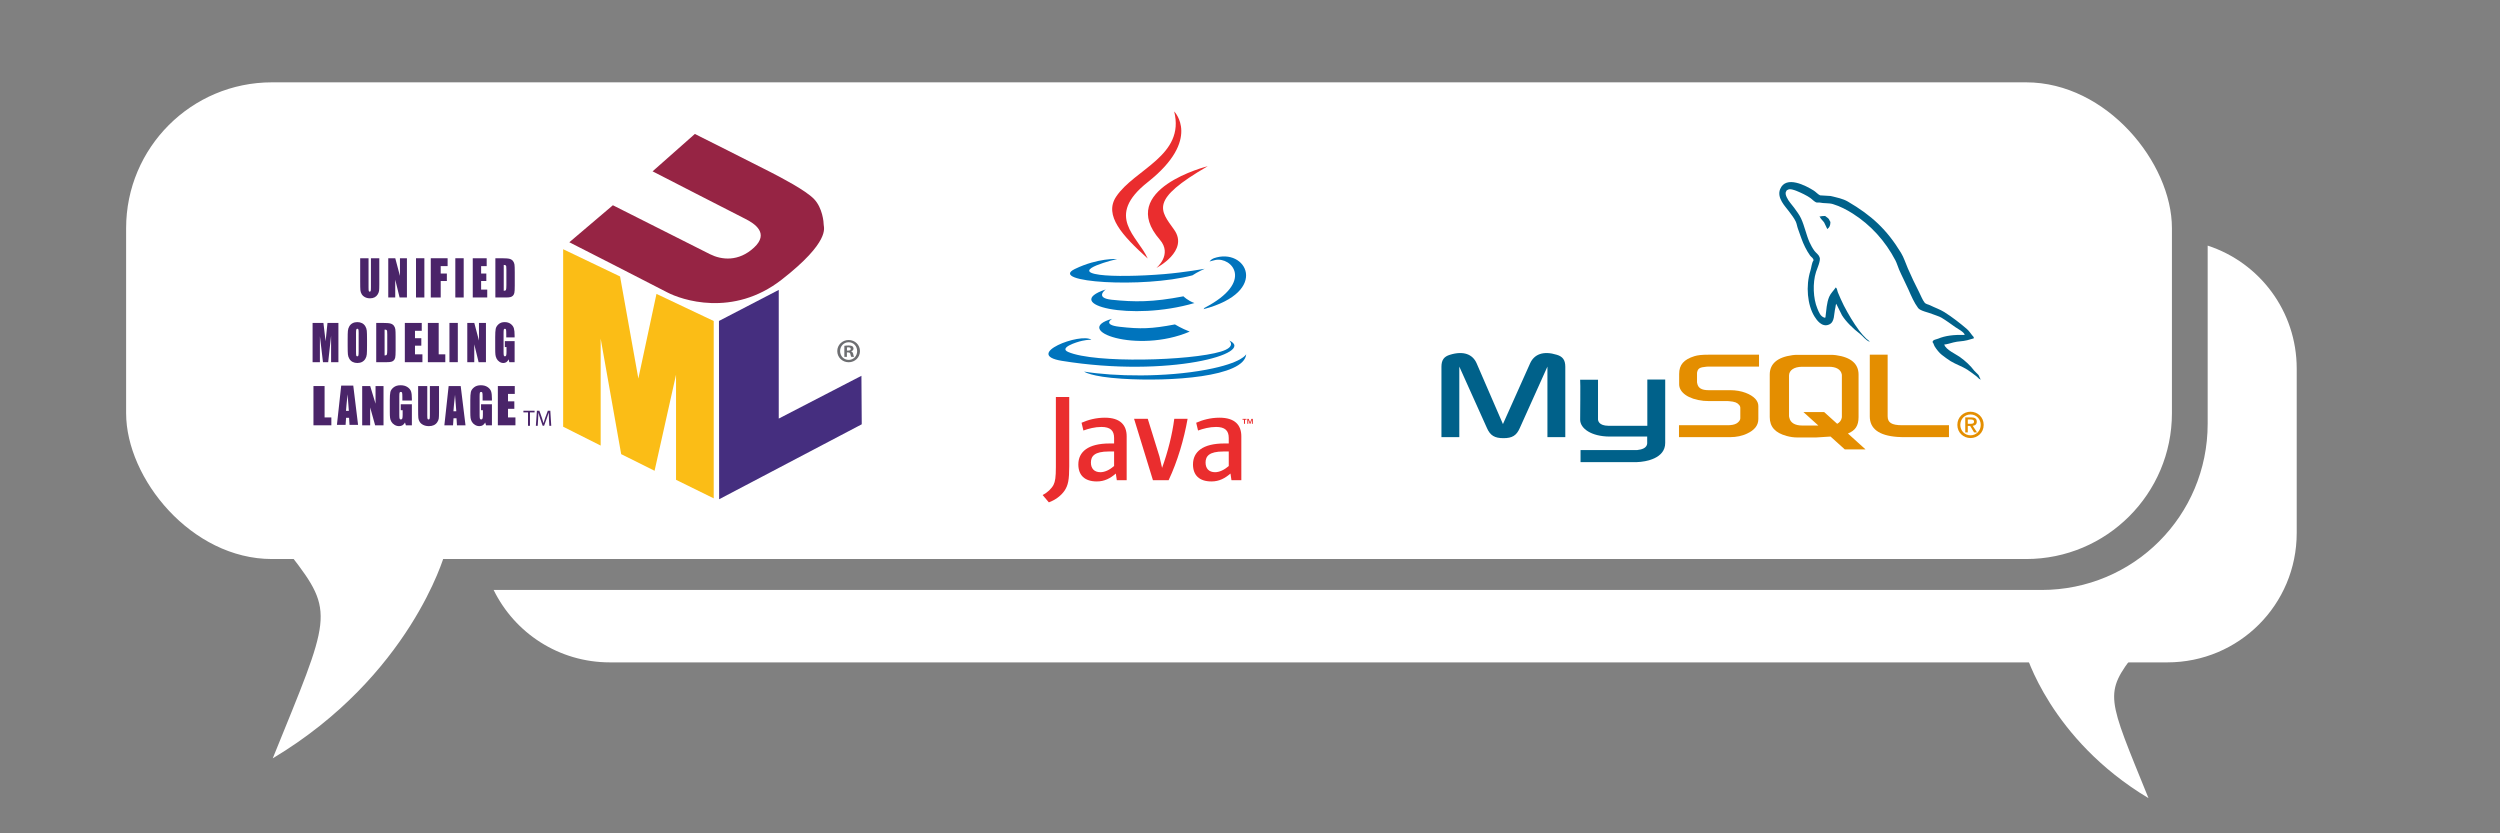 <?xml version="1.0" encoding="UTF-8" standalone="no"?>
<!-- Created with Inkscape (http://www.inkscape.org/) -->

<svg
   viewBox="0 0 476.25 158.75"
   version="1.1"
   id="svg5"
   xmlns="http://www.w3.org/2000/svg"
   xmlns:svg="http://www.w3.org/2000/svg">
  <rect x="0" y="0" width="476.25" height="158.75" fill="#808080" stroke="none"/>
  <defs
     id="defs2" />
  <g
     id="layer1">
    <path
       id="rect846-1"
       style="fill:#ffffff;stroke:#000000;stroke-width:0.176;stroke-linecap:round;stroke-miterlimit:4;stroke-dasharray:none;stroke-opacity:0"
       d="M 420.561,46.788 V 80.736 c 0,17.535 -14.117,31.652 -31.652,31.652 H 94.038 c 4.004,8.183 12.399,13.795 22.156,13.795 h 296.671 c 13.661,0 24.659,-10.998 24.659,-24.659 V 70.226 c 0,-10.971 -7.095,-20.218 -16.964,-23.438 z" />
    <rect
       style="fill:#ffffff;stroke:none;stroke-width:7.818;stroke-linecap:round;stroke-miterlimit:4;stroke-dasharray:none;stroke-opacity:0"
       id="rect846"
       width="389.726"
       height="90.809"
       x="24.026"
       y="15.685"
       ry="27.777" />
    <path
       style="fill:#ffffff;fill-opacity:1;stroke:none;stroke-width:0.228px;stroke-linecap:butt;stroke-linejoin:miter;stroke-opacity:1"
       d="m 55.379,105.753 h 29.277 c 0,0 -6.509,23.035 -32.698,38.71 10.964,-27.064 11.993,-27.662 3.421,-38.71 z"
       id="path1824" />
    <path
       style="fill:#ffffff;fill-opacity:1;stroke:none;stroke-width:0.163px;stroke-linecap:butt;stroke-linejoin:miter;stroke-opacity:1"
       d="m 406.836,124.31 h -20.977 c 0,0 4.663,16.505 23.428,27.735 -7.856,-19.391 -8.593,-19.82 -2.451,-27.735 z"
       id="path1824-9" />
    <g
       style="overflow:visible"
       id="g2444"
       transform="matrix(0.113,0,0,0.113,198.624,21.226)">
      <g
         id="g2423">
        <path
           fill-rule="evenodd"
           clip-rule="evenodd"
           fill="#0074bd"
           d="m 117.151,349.592 c 0,0 -17.265,10.049 12.301,13.44 35.824,4.09 54.13,3.501 93.596,-3.959 0,0 10.397,6.504 24.892,12.137 -88.501,37.917 -200.296,-2.197 -130.789,-21.618 z"
           id="path2397" />
        <path
           fill-rule="evenodd"
           clip-rule="evenodd"
           fill="#0074bd"
           d="m 106.331,300.104 c 0,0 -19.367,14.339 10.221,17.397 38.271,3.951 68.483,4.275 120.792,-5.792 0,0 7.218,7.332 18.585,11.339 -106.986,31.294 -226.147,2.462 -149.598,-22.944 z"
           id="path2399" />
        <path
           fill-rule="evenodd"
           clip-rule="evenodd"
           fill="#ea2d2e"
           d="m 197.494,216.145 c 21.818,25.115 -5.721,47.697 -5.721,47.697 0,0 55.367,-28.577 29.945,-64.38 -23.752,-33.373 -41.962,-49.951 56.623,-107.124 10e-4,0 -154.754,38.641 -80.847,123.807 z"
           id="path2401" />
        <path
           fill-rule="evenodd"
           clip-rule="evenodd"
           fill="#0074bd"
           d="m 314.542,386.202 c 0,0 12.781,10.536 -14.077,18.684 -51.071,15.469 -212.604,20.135 -257.47,0.619 -16.117,-7.02 14.121,-16.75 23.635,-18.805 9.92,-2.146 15.584,-1.754 15.584,-1.754 -17.937,-12.631 -115.935,24.807 -49.772,35.544 180.429,29.246 328.895,-13.173 282.1,-34.288 z"
           id="path2403" />
        <path
           fill-rule="evenodd"
           clip-rule="evenodd"
           fill="#0074bd"
           d="m 125.46,248.822 c 0,0 -82.155,19.519 -29.092,26.613 22.412,2.999 67.063,2.309 108.685,-1.183 34.006,-2.854 68.133,-8.958 68.133,-8.958 0,0 -11.982,5.14 -20.657,11.06 -83.444,21.947 -244.612,11.726 -198.207,-10.712 39.227,-18.977 71.138,-16.82 71.138,-16.82 z"
           id="path2405" />
        <path
           fill-rule="evenodd"
           clip-rule="evenodd"
           fill="#0074bd"
           d="m 272.846,331.198 c 84.818,-44.063 45.597,-86.412 18.223,-80.708 -6.694,1.397 -9.697,2.607 -9.697,2.607 0,0 2.494,-3.907 7.243,-5.588 54.155,-19.03 95.794,56.146 -17.464,85.919 -0.001,0 1.302,-1.18 1.695,-2.23 z"
           id="path2407" />
        <path
           fill-rule="evenodd"
           clip-rule="evenodd"
           fill="#ea2d2e"
           d="m 221.719,0 c 0,0 46.963,46.99 -44.557,119.227 -73.393,57.969 -16.734,91.009 -0.026,128.778 C 134.291,209.352 102.865,175.321 123.944,143.653 154.898,97.174 240.663,74.632 221.719,0 Z"
           id="path2409" />
        <path
           fill-rule="evenodd"
           clip-rule="evenodd"
           fill="#0074bd"
           d="m 133.799,450.637 c 81.397,5.204 206.426,-2.896 209.385,-41.415 0,0 -5.688,14.602 -67.276,26.188 -69.481,13.081 -155.197,11.558 -206.016,3.167 0,0 10.411,8.617 63.907,12.06 z"
           id="path2411" />
        <path
           fill-rule="evenodd"
           clip-rule="evenodd"
           fill="#ea2d2e"
           d="m 339.426,519.716 h -2.479 v -1.385 h 6.676 v 1.385 h -2.469 v 6.928 h -1.729 v -6.928 z m 13.33,0.351 h -0.032 l -2.461,6.576 h -1.132 l -2.446,-6.576 h -0.025 v 6.576 h -1.638 v -8.313 h 2.402 l 2.264,5.885 2.271,-5.885 h 2.388 v 8.313 h -1.59 v -6.576 z"
           id="path2413" />
        <path
           fill-rule="evenodd"
           clip-rule="evenodd"
           fill="#ea2d2e"
           d="m 120.461,597.813 c -7.676,6.654 -15.793,10.396 -23.079,10.396 -10.378,0 -16.007,-6.236 -16.007,-16.216 0,-10.803 6.027,-18.71 30.163,-18.71 h 8.923 z m 21.189,23.903 V 547.72 c 0,-18.915 -10.787,-31.396 -36.782,-31.396 -15.168,0 -28.467,3.75 -39.278,8.525 l 3.111,13.106 c 8.515,-3.127 19.526,-6.031 30.337,-6.031 14.978,0 21.423,6.031 21.423,18.505 v 9.356 h -7.485 c -36.383,0 -52.798,14.11 -52.798,35.336 0,18.285 10.819,28.682 31.185,28.682 13.088,0 22.87,-5.405 32.001,-13.315 l 1.663,11.228 z"
           id="path2415" />
        <path
           fill-rule="evenodd"
           clip-rule="evenodd"
           fill="#ea2d2e"
           d="M 212.362,621.716 H 185.939 L 154.132,518.214 h 23.077 l 19.743,63.6 4.391,19.109 c 9.965,-27.639 17.032,-55.701 20.566,-82.709 h 22.445 c -6.002,34.08 -16.831,71.492 -31.992,103.502 z"
           id="path2417" />
        <path
           fill-rule="evenodd"
           clip-rule="evenodd"
           fill="#ea2d2e"
           d="m 313.755,597.813 c -7.701,6.654 -15.82,10.396 -23.086,10.396 -10.382,0 -16.011,-6.236 -16.011,-16.216 0,-10.803 6.039,-18.71 30.154,-18.71 h 8.942 v 24.53 z m 21.196,23.903 V 547.72 c 0,-18.915 -10.818,-31.396 -36.789,-31.396 -15.188,0 -28.484,3.75 -39.295,8.525 l 3.116,13.106 c 8.519,-3.127 19.545,-6.031 30.355,-6.031 14.96,0 21.416,6.031 21.416,18.505 v 9.356 h -7.485 c -36.391,0 -52.801,14.11 -52.801,35.336 0,18.285 10.804,28.682 31.169,28.682 13.099,0 22.862,-5.405 32.018,-13.315 l 1.674,11.228 z"
           id="path2419" />
        <path
           fill-rule="evenodd"
           clip-rule="evenodd"
           fill="#ea2d2e"
           d="m 36.941,639.306 c -6.037,8.821 -15.8,15.809 -26.479,19.749 L 0,646.731 c 8.135,-4.178 15.103,-10.912 18.345,-17.182 2.796,-5.589 3.96,-12.773 3.96,-29.971 v -118.18 h 22.519 v 116.551 c 0,23.001 -1.836,32.3 -7.883,41.357 z"
           id="path2421" />
      </g>
    </g>
    <g
       id="g2523"
       transform="matrix(0.265,0,0,0.265,274.4,34.56)">
      <g
         transform="translate(0.738,121.593)"
         style="fill:#00618a;fill-rule:nonzero;stroke:none;stroke-width:0.871;stroke-linecap:butt;stroke-linejoin:miter;stroke-dasharray:none"
         id="g2471">
        <path
           d="m 0,62.235 c 0,0 12.842,0 12.842,0 0,0 0,-50.711 0,-50.711 0,0 19.881,44.208 19.881,44.208 2.346,5.351 5.557,7.244 11.854,7.244 6.298,0 9.385,-1.893 11.731,-7.244 0,0 19.88,-44.208 19.88,-44.208 0,0 0,50.711 0,50.711 0,0 12.843,0 12.843,0 0,0 0,-50.628 0,-50.628 0,-4.939 -1.977,-7.327 -6.051,-8.561 C 73.225,0 66.68,2.634 63.716,9.22 c 0,0 -19.51,43.63 -19.51,43.63 0,0 -18.892,-43.63 -18.892,-43.63 C 22.474,2.634 15.806,0 6.051,3.046 1.976,4.28 0,6.668 0,11.607 c 0,0 0,50.628 0,50.628 z"
           id="path2469" />
      </g>
      <g
         transform="translate(100.444,142.416)"
         style="fill:#00618a;fill-rule:nonzero;stroke:none;stroke-width:0.871;stroke-linecap:butt;stroke-linejoin:miter;stroke-dasharray:none"
         id="g2475">
        <path
           d="m 0.002,0.136 c 0,0 12.838,0 12.838,0 0,0 0,27.938 0,27.938 -0.12,1.518 0.487,5.08 7.522,5.191 3.589,0.056 27.7,0 27.925,0 0,0 0,-33.265 0,-33.265 0,0 12.868,0 12.868,0 0.059,0 -0.013,45.364 -0.012,45.557 0.071,11.188 -13.882,13.618 -20.313,13.806 0,0 -40.549,0 -40.549,0 0,0 0,-8.639 0,-8.639 0.071,0 40.519,0.008 40.621,-0.002 8.265,-0.873 7.289,-4.981 7.288,-6.364 0,0 0,-3.368 0,-3.368 0,0 -27.295,0 -27.295,0 C 8.196,40.873 0.109,35.331 0.009,28.955 0,28.364 0.283,0.415 0.002,0.136 Z"
           id="path2473" />
      </g>
      <g
         transform="translate(171.496,124.557)"
         style="fill:#e48e00;fill-rule:nonzero;stroke:none;stroke-width:0.871;stroke-linecap:butt;stroke-linejoin:miter;stroke-dasharray:none"
         id="g2479">
        <path
           d="m 0,59.271 c 0,0 36.92,0 36.92,0 4.322,0 8.521,-0.905 11.855,-2.47 5.556,-2.551 8.273,-6.008 8.273,-10.537 0,0 0,-9.384 0,-9.384 0,-3.705 -3.087,-7.163 -9.138,-9.467 -3.211,-1.236 -7.162,-1.894 -10.99,-1.894 0,0 -15.559,0 -15.559,0 -5.185,0 -7.655,-1.564 -8.272,-5.021 -0.124,-0.412 -0.124,-0.742 -0.124,-1.153 0,0 0,-5.844 0,-5.844 0,-0.33 0,-0.66 0.124,-1.071 0.617,-2.634 1.976,-3.376 6.544,-3.787 0.371,0 0.864,-0.083 1.235,-0.083 0,0 36.674,0 36.674,0 0,0 0,-8.56 0,-8.56 0,0 -36.057,0 -36.057,0 C 16.299,0 13.582,0.329 11.113,1.069 3.457,3.457 0.123,7.244 0.123,13.83 c 0,0 0,7.491 0,7.491 0,5.763 6.545,10.702 17.534,11.854 1.236,0.082 2.47,0.164 3.704,0.164 0,0 13.336,0 13.336,0 0.495,0 0.989,0 1.359,0.083 4.075,0.33 5.803,1.07 7.039,2.552 0.74,0.74 0.987,1.482 0.987,2.305 0,0 0,7.491 0,7.491 0,0.906 -0.617,2.059 -1.851,3.046 -1.112,0.988 -2.964,1.647 -5.434,1.812 -0.494,0 -0.864,0.082 -1.358,0.082 0,0 -35.439,0 -35.439,0 0,0 0,8.561 0,8.561 z"
           id="path2477" />
      </g>
      <g
         transform="translate(308.656,124.557)"
         style="fill:#e48e00;fill-rule:nonzero;stroke:none;stroke-width:0.871;stroke-linecap:butt;stroke-linejoin:miter;stroke-dasharray:none"
         id="g2483">
        <path
           d="m 0,44.371 c 0,8.808 6.544,13.748 19.757,14.736 1.234,0.082 2.47,0.164 3.704,0.164 0,0 33.464,0 33.464,0 0,0 0,-8.561 0,-8.561 0,0 -33.711,0 -33.711,0 -7.532,0 -10.372,-1.894 -10.372,-6.421 0,0 0,-44.289 0,-44.289 C 12.842,0 0,0 0,0 0,0 0,44.371 0,44.371 Z"
           id="path2481" />
      </g>
      <g
         transform="translate(236.74,124.666)"
         style="fill:#e48e00;fill-rule:nonzero;stroke:none;stroke-width:0.871;stroke-linecap:butt;stroke-linejoin:miter;stroke-dasharray:none"
         id="g2487">
        <path
           d="m 0,44.711 c 0,0 0,-30.522 0,-30.522 C 0,6.435 5.445,1.732 16.209,0.247 17.323,0.083 18.561,0 19.674,0 c 0,0 24.376,0 24.376,0 1.237,0 2.352,0.083 3.589,0.247 10.765,1.485 16.209,6.188 16.209,13.942 0,0 0,30.522 0,30.522 0,6.291 -2.312,9.658 -7.641,11.852 0,0 12.65,11.418 12.65,11.418 0,0 -14.911,0 -14.911,0 0,0 -10.234,-9.238 -10.234,-9.238 0,0 -10.303,0.653 -10.303,0.653 0,0 -13.735,0 -13.735,0 -2.351,0 -4.825,-0.331 -7.548,-1.073 C 3.96,56.096 0,51.806 0,44.711 Z m 13.861,-0.742 c 0,0.413 0.123,0.825 0.247,1.32 0.742,3.547 4.083,5.527 9.156,5.527 0,0 11.667,0 11.667,0 0,0 -10.717,-9.675 -10.717,-9.675 0,0 14.911,0 14.911,0 0,0 9.347,8.438 9.347,8.438 1.722,-0.918 2.856,-2.322 3.252,-4.125 0.123,-0.412 0.123,-0.825 0.123,-1.237 0,0 0,-29.285 0,-29.285 0,-0.33 0,-0.743 -0.123,-1.156 C 50.981,10.477 47.64,8.58 42.691,8.58 c 0,0 -19.427,0 -19.427,0 -5.691,0 -9.403,2.475 -9.403,6.352 0,0 0,29.037 0,29.037 z"
           id="path2485" />
      </g>
      <g
         transform="translate(241.59,-4.643)"
         style="fill:#00618a;fill-rule:nonzero;stroke:none;stroke-width:0.871;stroke-linecap:butt;stroke-linejoin:miter;stroke-dasharray:none"
         id="g2491">
        <path
           d="m 135.289,114.997 c -7.894,-0.214 -13.924,0.52 -19.079,2.694 -1.465,0.618 -3.801,0.634 -4.04,2.47 0.805,0.844 0.93,2.104 1.57,3.142 1.231,1.992 3.309,4.661 5.163,6.061 2.026,1.529 4.114,3.165 6.286,4.489 3.863,2.356 8.176,3.701 11.896,6.061 2.192,1.391 4.37,3.143 6.509,4.713 1.057,0.776 1.768,1.983 3.142,2.469 0,-0.074 0,-0.149 0,-0.224 -0.722,-0.919 -0.908,-2.183 -1.571,-3.143 -0.972,-0.972 -1.945,-1.945 -2.918,-2.918 -2.853,-3.787 -6.475,-7.113 -10.325,-9.876 -3.07,-2.204 -9.942,-5.181 -11.223,-8.754 -0.075,-0.075 -0.149,-0.15 -0.225,-0.225 2.177,-0.245 4.726,-1.033 6.735,-1.571 3.375,-0.905 6.391,-0.671 9.876,-1.571 1.571,-0.449 3.142,-0.899 4.714,-1.347 0,-0.3 0,-0.598 0,-0.898 -1.762,-1.808 -3.018,-4.2 -4.939,-5.836 -5.026,-4.28 -10.512,-8.556 -16.161,-12.122 -3.133,-1.978 -7.005,-3.263 -10.325,-4.939 -1.117,-0.564 -3.079,-0.857 -3.817,-1.796 -1.744,-2.224 -2.694,-5.042 -4.039,-7.632 C 99.7,78.819 96.933,72.894 94.437,67.186 92.734,63.293 91.622,59.454 89.499,55.962 79.307,39.205 68.336,29.091 51.341,19.149 47.725,17.035 43.371,16.2 38.77,15.109 36.302,14.96 33.832,14.81 31.363,14.66 29.856,14.03 28.288,12.187 26.874,11.293 21.244,7.736 6.803,0 2.633,10.171 0,16.591 6.568,22.855 8.917,26.108 c 1.649,2.282 3.76,4.841 4.938,7.407 0.775,1.687 0.909,3.378 1.572,5.163 1.632,4.396 3.051,9.18 5.162,13.243 1.067,2.056 2.243,4.222 3.592,6.061 0.827,1.128 2.244,1.625 2.468,3.367 -1.386,1.94 -1.465,4.95 -2.244,7.407 -3.508,11.062 -2.185,24.811 2.918,32.997 1.566,2.513 5.254,7.903 10.325,5.836 4.436,-1.807 3.445,-7.406 4.714,-12.346 0.287,-1.12 0.111,-1.943 0.673,-2.693 0,0.074 0,0.149 0,0.225 1.347,2.693 2.694,5.387 4.041,8.08 2.99,4.816 8.297,9.849 12.794,13.245 2.332,1.761 4.168,4.806 7.183,5.836 0,-0.075 0,-0.149 0,-0.225 -0.076,0 -0.15,0 -0.225,0 -0.584,-0.911 -1.498,-1.288 -2.244,-2.02 -1.757,-1.722 -3.71,-3.863 -5.163,-5.836 -4.09,-5.553 -7.705,-11.631 -10.998,-17.957 -1.573,-3.021 -2.94,-6.354 -4.266,-9.428 -0.511,-1.185 -0.505,-2.978 -1.57,-3.592 -1.452,2.253 -3.591,4.074 -4.714,6.734 -1.796,4.252 -2.028,9.438 -2.693,14.815 -0.394,0.141 -0.219,0.044 -0.45,0.224 -3.126,-0.754 -4.225,-3.972 -5.386,-6.733 -2.939,-6.982 -3.485,-18.226 -0.899,-26.263 0.669,-2.079 3.693,-8.629 2.469,-10.55 -0.584,-1.917 -2.512,-3.025 -3.591,-4.49 -1.335,-1.811 -2.668,-4.194 -3.592,-6.285 -2.405,-5.444 -3.528,-11.556 -6.06,-17.059 -1.21,-2.631 -3.257,-5.293 -4.938,-7.632 C 10.872,21.049 8.788,19.141 7.346,16.007 6.833,14.894 6.136,13.111 6.897,11.967 7.139,11.194 7.48,10.872 8.244,10.62 c 1.302,-1.004 4.928,0.334 6.284,0.897 3.6,1.495 6.604,2.919 9.653,4.939 1.464,0.971 2.944,2.848 4.713,3.367 0.673,0 1.347,0 2.02,0 3.16,0.727 6.7,0.226 9.652,1.122 5.218,1.586 9.894,4.053 14.141,6.734 12.938,8.169 23.516,19.798 30.752,33.67 1.164,2.233 1.668,4.365 2.693,6.734 2.069,4.777 4.675,9.693 6.733,14.365 2.054,4.661 4.056,9.365 6.959,13.244 1.527,2.039 7.422,3.133 10.101,4.265 1.878,0.794 4.955,1.621 6.734,2.693 3.398,2.05 6.69,4.49 9.877,6.735 1.593,1.122 6.489,3.583 6.733,5.611 z"
           id="path2489" />
      </g>
      <g
         transform="translate(272.504,24.803)"
         style="fill:#00618a;fill-rule:evenodd;stroke:none;stroke-width:0.871;stroke-linecap:butt;stroke-linejoin:miter;stroke-dasharray:none"
         id="g2495">
        <path
           d="M 4.041,0.03 C 2.395,0 1.231,0.21 0,0.479 c 0,0.075 0,0.15 0,0.225 0.075,0 0.15,0 0.225,0 C 1.01,2.316 2.396,3.354 3.367,4.744 4.115,6.316 4.863,7.887 5.612,9.457 5.686,9.383 5.762,9.308 5.836,9.233 7.226,8.254 7.863,6.687 7.856,4.295 7.299,3.709 7.217,2.974 6.734,2.274 6.092,1.343 4.85,0.814 4.041,0.03 Z"
           id="path2493" />
      </g>
      <g
         transform="translate(371.609,165.56)"
         style="fill:#e48e00;fill-rule:evenodd;stroke:none;stroke-width:1;stroke-linecap:butt;stroke-linejoin:miter;stroke-dasharray:none"
         id="g2499">
        <path
           d="m 0,9.463 c 0,5.654 4.467,9.464 9.464,9.464 4.997,0 9.464,-3.81 9.464,-9.464 C 18.928,3.81 14.461,0 9.464,0 4.467,0 0,3.81 0,9.463 Z m 16.808,0 c 0,4.29 -3.28,7.496 -7.344,7.496 -4.113,0 -7.344,-3.206 -7.344,-7.496 0,-4.29 3.231,-7.496 7.344,-7.496 4.064,0 7.344,3.206 7.344,7.496 z m -4.794,5.401 c 0,0 2.119,0 2.119,0 0,0 -3.103,-4.744 -3.103,-4.744 1.665,-0.177 2.926,-0.985 2.926,-2.953 0,-2.196 -1.387,-3.104 -4.062,-3.104 0,0 -4.215,0 -4.215,0 0,0 0,10.801 0,10.801 0,0 1.817,0 1.817,0 0,0 0,-4.669 0,-4.669 0,0 1.691,0 1.691,0 0,0 2.827,4.669 2.827,4.669 z M 7.496,8.681 c 0,0 0,-3.104 0,-3.104 0,0 2.094,0 2.094,0 1.086,0 2.398,0.202 2.398,1.464 0,1.513 -1.186,1.64 -2.549,1.64 0,0 -1.943,0 -1.943,0 z"
           id="path2497" />
      </g>
    </g>
    <g
       id="g2623"
       transform="matrix(0.267,0,0,0.267,58.866,22.272)">
      <polygon
         fill="#fbbd16"
         points="288.753,145.616 247.914,126.278 234.982,186.663 221.937,113.84 181.323,94.391 181.323,221.04 208.096,234.496 208.096,158.167 222.729,240.603 246.553,252.477 261.867,183.949 261.867,258.923 288.753,272.151 "
         id="polygon2525" />
      <polygon
         fill="#452e7f"
         points="335.152,123.418 335.152,215.238 394.142,184.709 394.369,219.31 292.611,272.796 292.496,145.583 "
         id="polygon2527" />
      <path
         fill="#962444"
         d="m 275.298,12.158 -30.163,26.669 c 0,0 58.851,30.25 66,33.825 7.15,3.574 17.325,10.449 6.325,20.625 -11,10.175 -23.1,8.8 -31.35,4.675 -8.25,-4.125 -69.3,-34.925 -69.3,-34.925 l -31.074,26.399 c 0,0 59.949,30.525 69.85,35.75 9.9,5.226 46.75,18.15 81.675,-9.075 34.925,-27.225 29.976,-37.125 29.976,-39.05 0,-1.925 -0.825,-12.1 -6.875,-18.425 -6.051,-6.325 -23.65,-15.4 -31.075,-19.25 -7.425,-3.85 -53.989,-27.218 -53.989,-27.218 z"
         id="path2529" />
      <path
         fill="#4a2469"
         d="m 50.154,100.832 v 18.721 c 0,2.123 -0.057,3.614 -0.17,4.473 -0.113,0.859 -0.448,1.741 -1.006,2.646 -0.557,0.906 -1.29,1.594 -2.202,2.06 -0.911,0.468 -1.985,0.7 -3.222,0.7 -1.369,0 -2.577,-0.275 -3.626,-0.829 -1.048,-0.555 -1.831,-1.275 -2.352,-2.163 -0.519,-0.889 -0.825,-1.825 -0.92,-2.812 -0.095,-0.987 -0.141,-3.061 -0.141,-6.221 v -16.575 h 5.968 v 21.002 c 0,1.223 0.055,2.005 0.162,2.344 0.107,0.341 0.326,0.511 0.653,0.511 0.374,0 0.615,-0.188 0.725,-0.563 0.107,-0.375 0.161,-1.26 0.161,-2.655 v -20.639 z"
         id="path2531" />
      <path
         fill="#4a2469"
         d="m 69.866,100.832 v 28.007 h -5.237 l -3.104,-12.732 v 12.732 h -4.98 v -28.007 h 5.001 l 3.34,12.611 v -12.611 z"
         id="path2533" />
      <path
         fill="#4a2469"
         d="m 82.308,100.832 v 28.007 h -5.969 v -28.007 z"
         id="path2535" />
      <path
         fill="#4a2469"
         d="m 86.875,100.832 h 12.017 v 5.612 h -4.929 v 5.297 h 4.39 v 5.337 h -4.39 v 11.761 h -7.088 z"
         id="path2537" />
      <path
         fill="#4a2469"
         d="m 110.365,100.832 v 28.007 h -5.969 v -28.007 z"
         id="path2539" />
      <path
         fill="#4a2469"
         d="m 116.83,100.832 h 9.942 v 5.612 h -3.974 v 5.297 h 3.717 v 5.337 h -3.717 v 6.148 h 4.368 v 5.612 H 116.83 Z"
         id="path2541" />
      <path
         fill="#4a2469"
         d="m 132.965,100.832 h 4.47 c 2.886,0 4.836,0.161 5.854,0.483 1.018,0.324 1.791,0.854 2.32,1.592 0.529,0.738 0.86,1.56 0.994,2.466 0.132,0.905 0.198,2.684 0.198,5.336 v 9.809 c 0,2.516 -0.097,4.195 -0.291,5.043 -0.194,0.849 -0.533,1.512 -1.015,1.99 -0.482,0.479 -1.079,0.813 -1.788,1.004 -0.709,0.189 -1.778,0.284 -3.207,0.284 h -7.535 z m 5.97,4.782 v 18.442 c 0.864,0 1.397,-0.211 1.598,-0.633 0.199,-0.421 0.299,-1.566 0.299,-3.437 v -10.892 c 0,-1.271 -0.033,-2.084 -0.1,-2.441 -0.067,-0.357 -0.219,-0.621 -0.456,-0.789 -0.238,-0.165 -0.686,-0.25 -1.341,-0.25 z"
         id="path2543" />
      <path
         fill="#4a2469"
         d="m 20.979,146.977 v 28.009 h -5.217 l -0.009,-18.909 -2.067,18.909 H 9.969 L 7.783,156.492 7.775,174.986 H 2.557 v -28.009 h 7.725 c 0.228,1.688 0.464,3.676 0.709,5.959 l 0.847,7.119 1.359,-13.078 z"
         id="path2545" />
      <path
         fill="#4a2469"
         d="m 41.391,163.386 c 0,2.813 -0.054,4.805 -0.163,5.976 -0.108,1.169 -0.449,2.239 -1.021,3.207 -0.571,0.969 -1.345,1.712 -2.318,2.231 -0.975,0.519 -2.109,0.778 -3.405,0.778 -1.229,0 -2.333,-0.245 -3.312,-0.736 -0.979,-0.489 -1.766,-1.223 -2.362,-2.204 -0.595,-0.98 -0.95,-2.046 -1.063,-3.199 -0.113,-1.154 -0.17,-3.171 -0.17,-6.053 v -4.791 c 0,-2.813 0.054,-4.804 0.162,-5.974 0.11,-1.171 0.449,-2.239 1.022,-3.209 0.572,-0.968 1.346,-1.712 2.318,-2.23 0.975,-0.52 2.109,-0.778 3.404,-0.778 1.23,0 2.335,0.246 3.313,0.735 0.978,0.49 1.765,1.226 2.361,2.205 0.596,0.979 0.95,2.046 1.063,3.199 0.113,1.152 0.17,3.17 0.17,6.052 v 4.791 z m -5.969,-9.197 c 0,-1.302 -0.06,-2.135 -0.178,-2.497 -0.119,-0.363 -0.363,-0.545 -0.732,-0.545 -0.313,0 -0.552,0.147 -0.719,0.44 -0.166,0.294 -0.249,1.161 -0.249,2.602 v 13.066 c 0,1.625 0.055,2.627 0.163,3.007 0.109,0.382 0.363,0.572 0.762,0.572 0.408,0 0.669,-0.221 0.783,-0.658 0.112,-0.437 0.17,-1.479 0.17,-3.128 z"
         id="path2547" />
      <path
         fill="#4a2469"
         d="m 47.959,146.977 h 4.47 c 2.886,0 4.837,0.162 5.854,0.484 1.018,0.324 1.791,0.854 2.32,1.593 0.529,0.737 0.86,1.559 0.993,2.464 0.134,0.906 0.199,2.685 0.199,5.337 v 9.809 c 0,2.516 -0.097,4.196 -0.291,5.044 -0.193,0.848 -0.532,1.509 -1.015,1.988 -0.482,0.479 -1.078,0.813 -1.788,1.003 -0.709,0.19 -1.778,0.287 -3.207,0.287 h -7.535 z m 5.97,4.783 v 18.442 c 0.865,0 1.397,-0.211 1.597,-0.633 0.2,-0.42 0.3,-1.566 0.3,-3.438 V 155.24 c 0,-1.27 -0.033,-2.083 -0.1,-2.441 -0.067,-0.358 -0.218,-0.62 -0.457,-0.788 -0.238,-0.167 -0.684,-0.251 -1.34,-0.251 z"
         id="path2549" />
      <path
         fill="#4a2469"
         d="m 68.369,146.977 h 12.072 v 5.613 h -4.824 v 5.297 h 4.512 v 5.337 h -4.512 v 6.147 h 5.303 v 5.614 H 68.369 Z"
         id="path2551" />
      <path
         fill="#4a2469"
         d="m 92.532,146.977 v 22.395 h 4.715 v 5.614 H 84.795 v -28.009 z"
         id="path2553" />
      <path
         fill="#4a2469"
         d="m 106.169,146.977 v 28.009 h -5.97 v -28.009 z"
         id="path2555" />
      <path
         fill="#4a2469"
         d="m 126.245,146.977 v 28.009 h -5.238 l -3.103,-12.733 v 12.733 h -4.981 v -28.009 h 5.001 l 3.341,12.612 v -12.612 z"
         id="path2557" />
      <path
         fill="#4a2469"
         d="m 146.705,157.294 h -5.969 v -2.538 c 0,-1.6 -0.058,-2.602 -0.17,-3.005 -0.113,-0.402 -0.381,-0.604 -0.804,-0.604 -0.366,0 -0.615,0.173 -0.747,0.519 -0.132,0.346 -0.197,1.233 -0.197,2.662 v 13.43 c 0,1.256 0.065,2.083 0.196,2.479 0.132,0.397 0.395,0.599 0.789,0.599 0.431,0 0.724,-0.226 0.877,-0.675 0.155,-0.45 0.232,-1.325 0.232,-2.629 v -3.319 h -1.186 v -4.25 h 6.978 v 15.023 h -3.765 l -0.555,-2.007 c -0.406,0.865 -0.917,1.515 -1.535,1.947 -0.617,0.435 -1.347,0.652 -2.186,0.652 -1,0 -1.938,-0.296 -2.81,-0.893 -0.872,-0.593 -1.535,-1.326 -1.987,-2.203 -0.453,-0.878 -0.735,-1.796 -0.85,-2.758 -0.112,-0.963 -0.17,-2.408 -0.17,-4.333 v -8.319 c 0,-2.673 0.118,-4.615 0.354,-5.826 0.236,-1.211 0.914,-2.321 2.034,-3.329 1.119,-1.009 2.566,-1.514 4.342,-1.514 1.748,0 3.196,0.438 4.349,1.313 1.152,0.878 1.903,1.918 2.252,3.121 0.351,1.206 0.525,2.954 0.525,5.247 v 1.21 z"
         id="path2559" />
      <path
         fill="#4a2469"
         d="m 11.112,192.022 v 22.395 h 4.833 v 5.613 H 3.177 v -28.008 z"
         id="path2561" />
      <path
         fill="#4a2469"
         d="m 31.58,191.705 3.424,28.009 H 28.9 l -0.318,-5.04 h -2.128 l -0.349,5.04 h -6.183 l 3.048,-28.009 z m -3.151,18.008 c -0.297,-3.168 -0.6,-7.089 -0.907,-11.767 -0.593,5.369 -0.968,9.29 -1.127,11.767 z"
         id="path2563" />
      <path
         fill="#4a2469"
         d="m 53.164,192.022 v 28.008 h -5.983 l -3.545,-12.734 v 12.734 h -5.69 v -28.008 h 5.712 l 3.817,12.61 v -12.61 z"
         id="path2565" />
      <path
         fill="#4a2469"
         d="m 73.392,202.34 h -6.785 v -2.54 c 0,-1.599 -0.064,-2.599 -0.193,-3.005 -0.128,-0.402 -0.434,-0.603 -0.913,-0.603 -0.417,0 -0.699,0.173 -0.85,0.519 -0.149,0.347 -0.225,1.233 -0.225,2.661 v 13.431 c 0,1.255 0.075,2.083 0.225,2.479 0.147,0.397 0.446,0.599 0.895,0.599 0.49,0 0.823,-0.226 1,-0.675 0.175,-0.45 0.264,-1.324 0.264,-2.63 v -3.317 h -1.35 v -4.249 h 7.932 v 15.021 h -4.279 l -0.631,-2.007 c -0.461,0.865 -1.043,1.515 -1.744,1.947 -0.704,0.435 -1.532,0.652 -2.487,0.652 -1.136,0 -2.199,-0.296 -3.192,-0.893 -0.992,-0.593 -1.745,-1.326 -2.26,-2.203 -0.515,-0.877 -0.837,-1.796 -0.965,-2.757 -0.13,-0.964 -0.193,-2.41 -0.193,-4.334 v -8.318 c 0,-2.674 0.133,-4.616 0.401,-5.827 0.269,-1.21 1.04,-2.32 2.313,-3.33 1.272,-1.009 2.917,-1.512 4.937,-1.512 1.986,0 3.636,0.437 4.945,1.314 1.311,0.874 2.163,1.914 2.561,3.12 0.397,1.203 0.596,2.952 0.596,5.246 v 1.211 z"
         id="path2567" />
      <path
         fill="#4a2469"
         d="m 92.757,192.022 v 18.721 c 0,2.122 -0.063,3.614 -0.186,4.472 -0.124,0.859 -0.49,1.741 -1.099,2.647 -0.609,0.905 -1.411,1.593 -2.405,2.059 -0.997,0.468 -2.17,0.702 -3.521,0.702 -1.496,0 -2.817,-0.276 -3.962,-0.83 -1.146,-0.553 -2.002,-1.275 -2.568,-2.164 -0.569,-0.888 -0.904,-1.823 -1.008,-2.812 -0.103,-0.986 -0.153,-3.06 -0.153,-6.22 v -16.575 h 6.522 v 21.001 c 0,1.223 0.058,2.006 0.178,2.344 0.116,0.342 0.354,0.513 0.713,0.513 0.409,0 0.673,-0.188 0.789,-0.564 0.117,-0.372 0.178,-1.26 0.178,-2.655 v -20.638 h 6.522 z"
         id="path2569" />
      <path
         fill="#4a2469"
         d="m 108.235,192.022 3.424,28.008 h -6.104 l -0.319,-5.04 h -2.128 l -0.349,5.04 h -6.182 l 3.048,-28.008 z m -3.15,18.006 c -0.298,-3.167 -0.6,-7.089 -0.908,-11.765 -0.593,5.368 -0.969,9.29 -1.126,11.765 z"
         id="path2571" />
      <path
         fill="#4a2469"
         d="m 130.512,202.34 h -6.65 v -2.54 c 0,-1.599 -0.063,-2.599 -0.188,-3.005 -0.126,-0.402 -0.423,-0.603 -0.896,-0.603 -0.407,0 -0.686,0.173 -0.832,0.519 -0.146,0.347 -0.22,1.233 -0.22,2.661 v 13.431 c 0,1.255 0.073,2.083 0.219,2.479 0.146,0.397 0.438,0.599 0.878,0.599 0.48,0 0.807,-0.226 0.979,-0.675 0.173,-0.45 0.259,-1.324 0.259,-2.63 v -3.317 h -1.321 v -4.249 h 7.773 v 15.021 h -4.194 l -0.617,-2.007 c -0.452,0.865 -1.022,1.515 -1.711,1.947 -0.688,0.435 -1.5,0.652 -2.435,0.652 -1.114,0 -2.158,-0.296 -3.129,-0.893 -0.974,-0.593 -1.712,-1.326 -2.216,-2.203 -0.505,-0.877 -0.82,-1.796 -0.946,-2.757 -0.125,-0.964 -0.188,-2.41 -0.188,-4.334 v -8.318 c 0,-2.674 0.132,-4.616 0.396,-5.827 0.262,-1.21 1.017,-2.32 2.264,-3.33 1.247,-1.009 2.86,-1.512 4.838,-1.512 1.947,0 3.562,0.437 4.846,1.314 1.284,0.874 2.12,1.914 2.51,3.12 0.39,1.203 0.584,2.952 0.584,5.246 v 1.211 z"
         id="path2573" />
      <path
         fill="#4a2469"
         d="m 134.736,192.022 h 12.071 v 5.612 h -4.823 v 5.299 h 4.512 v 5.336 h -4.512 v 6.147 h 5.303 v 5.613 h -12.551 z"
         id="path2575" />
      <g
         id="g2579">
        <path
           fill="#6d6e71"
           d="m 393.104,167.064 c 0,4.471 -3.509,7.979 -8.076,7.979 -4.519,0 -8.123,-3.509 -8.123,-7.979 0,-4.375 3.604,-7.884 8.123,-7.884 4.568,0.001 8.076,3.509 8.076,7.884 z m -14.18,0 c 0,3.509 2.596,6.298 6.153,6.298 3.461,0 6.009,-2.789 6.009,-6.25 0,-3.51 -2.548,-6.346 -6.058,-6.346 -3.508,0.001 -6.104,2.837 -6.104,6.298 z m 4.855,4.134 h -1.827 v -7.883 c 0.722,-0.146 1.731,-0.241 3.029,-0.241 1.489,0 2.163,0.241 2.739,0.577 0.433,0.336 0.769,0.961 0.769,1.73 0,0.864 -0.672,1.538 -1.634,1.827 v 0.096 c 0.77,0.289 1.202,0.864 1.442,1.923 0.24,1.202 0.385,1.683 0.576,1.971 h -1.97 c -0.241,-0.288 -0.385,-1.01 -0.626,-1.923 -0.144,-0.865 -0.625,-1.25 -1.635,-1.25 h -0.864 v 3.173 z m 0.048,-4.47 h 0.865 c 1.01,0 1.827,-0.336 1.827,-1.153 0,-0.721 -0.528,-1.202 -1.683,-1.202 -0.481,0 -0.817,0.048 -1.01,0.097 v 2.258 z"
           id="path2577" />
      </g>
      <g
         id="g2585">
        <path
           fill="#4a2469"
           d="m 156.248,210.816 h -3.273 v -1.182 h 7.967 v 1.182 h -3.289 v 9.577 h -1.404 v -9.577 z"
           id="path2581" />
        <path
           fill="#4a2469"
           d="m 171.209,215.668 c -0.08,-1.5 -0.176,-3.303 -0.159,-4.645 h -0.049 c -0.367,1.261 -0.814,2.602 -1.355,4.086 l -1.9,5.221 h -1.053 l -1.741,-5.124 c -0.511,-1.517 -0.941,-2.906 -1.245,-4.183 h -0.032 c -0.03,1.342 -0.11,3.145 -0.207,4.758 l -0.288,4.612 h -1.324 l 0.75,-10.759 h 1.772 l 1.835,5.204 c 0.448,1.323 0.814,2.505 1.086,3.623 h 0.048 c 0.271,-1.085 0.654,-2.267 1.134,-3.623 l 1.916,-5.204 h 1.771 l 0.671,10.759 h -1.356 z"
           id="path2583" />
      </g>
    </g>
  </g>
</svg>
